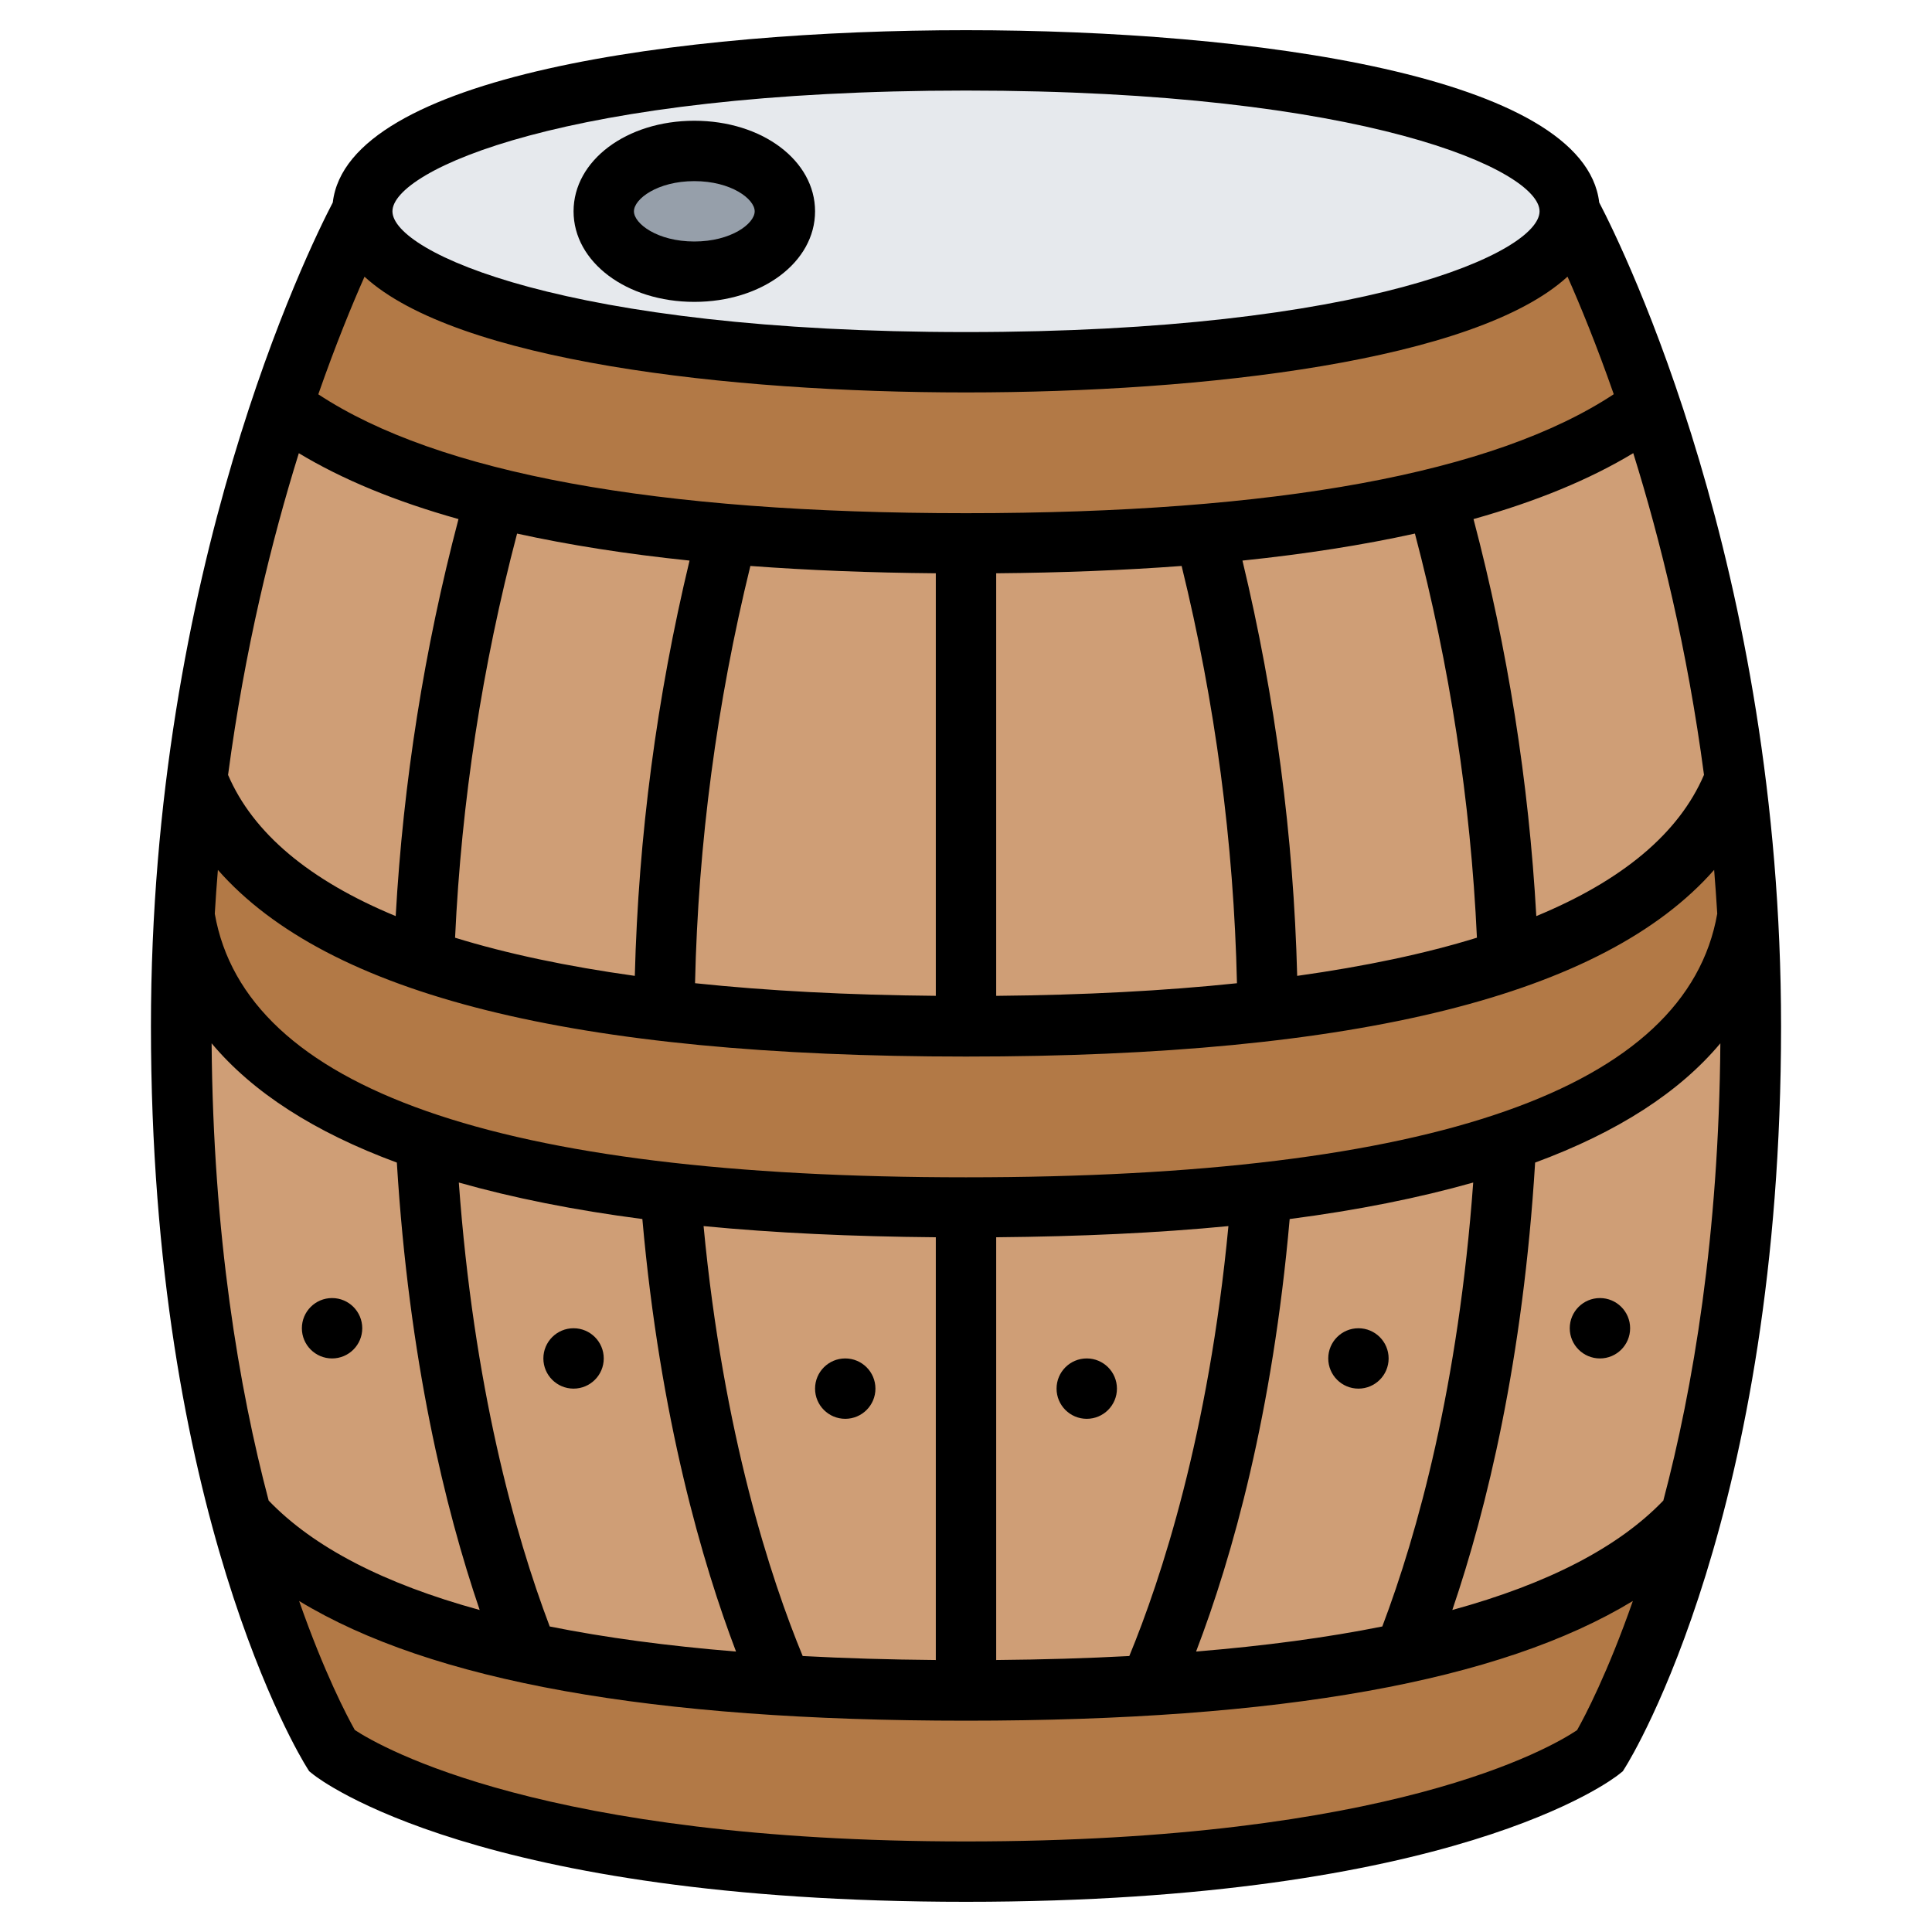 <svg id="Layer_5" enable-background="new 0 0 64 64" height="512" viewBox="0 0 64 64" width="512" xmlns="http://www.w3.org/2000/svg"><g><g><g><path d="m57.89 30.35c-.55 3.37-3.22 5.87-7.99 7.48-2.24.76-4.95 1.32-8.11 1.68-2.88.33-6.14.49-9.79.49s-6.91-.16-9.79-.49c-3.16-.36-5.87-.92-8.11-1.68-4.77-1.61-7.44-4.11-7.99-7.48-.07 1.18-.11 2.4-.11 3.65 0 6.88.92 12.28 1.98 16.2 1.86 2.06 5.02 3.58 9.48 4.54 2.43.52 5.25.89 8.45 1.08 1.89.12 3.92.18 6.09.18s4.2-.06 6.1-.18c3.2-.19 6.01-.56 8.44-1.08 4.46-.96 7.63-2.48 9.48-4.54l.01-.01c1.05-3.92 1.97-9.32 1.97-16.19 0-1.25-.04-2.47-.11-3.65z" fill="#cf9e76"/></g><g><path d="m54.66 13.44c-1.71 1.3-4.07 2.32-7.07 3.06-2.2.54-4.76.94-7.67 1.19-2.4.21-5.04.31-7.92.31s-5.52-.1-7.92-.31c-2.91-.25-5.47-.65-7.67-1.19-3-.74-5.36-1.76-7.07-3.06-1.06 3.17-2.18 7.39-2.82 12.38 1 2.63 3.52 4.62 7.52 5.99 2.2.74 4.86 1.3 7.96 1.67 2.93.35 6.27.52 10 .52s7.07-.17 10-.52c3.11-.37 5.77-.93 7.97-1.67v-.01c4-1.36 6.51-3.36 7.51-5.98-.64-4.99-1.76-9.21-2.82-12.38z" fill="#cf9e76"/></g><g><path d="m46.54 54.74c4.46-.96 7.63-2.48 9.48-4.54-1.4 5.2-3.02 7.8-3.02 7.8s-5 4-21 4-21-4-21-4-1.62-2.6-3.02-7.8c1.86 2.06 5.02 3.58 9.48 4.54 2.43.52 5.25.89 8.45 1.08 1.89.12 3.92.18 6.09.18s4.2-.06 6.1-.18c3.2-.19 6.01-.56 8.44-1.08z" fill="#b27946"/></g><g><path d="m49.9 37.83c-2.24.76-4.95 1.32-8.11 1.68-2.88.33-6.14.49-9.79.49s-6.91-.16-9.79-.49c-3.16-.36-5.87-.92-8.11-1.68-4.77-1.61-7.44-4.11-7.99-7.48.08-1.57.23-3.08.41-4.53 1 2.63 3.52 4.62 7.52 5.99 2.2.74 4.86 1.3 7.96 1.67 2.93.35 6.27.52 10 .52s7.07-.17 10-.52c3.11-.37 5.77-.93 7.97-1.67v-.01c4-1.36 6.51-3.36 7.51-5.98.18 1.45.33 2.96.41 4.53-.55 3.37-3.22 5.87-7.99 7.48z" fill="#b27946"/></g><g><path d="m52 7s1.28 2.34 2.66 6.44c-1.71 1.3-4.07 2.32-7.07 3.06-2.2.54-4.76.94-7.67 1.19-2.4.21-5.04.31-7.92.31s-5.52-.1-7.92-.31c-2.91-.25-5.47-.65-7.67-1.19-3-.74-5.36-1.76-7.07-3.06 1.38-4.1 2.66-6.44 2.66-6.44 0 2.76 7.85 5 20 5s20-2.24 20-5z" fill="#b27946"/></g><g><path d="m12 7c0-2.76 7.85-5 20-5s20 2.24 20 5-7.85 5-20 5-20-2.24-20-5z" fill="#e6e9ed"/></g><g><ellipse cx="23" cy="7" fill="#969faa" rx="3" ry="2"/></g></g><g><path d="m52.976 6.707c-.491-4.204-11.506-5.707-20.976-5.707s-20.485 1.503-20.976 5.707c-.809 1.551-6.024 12.145-6.024 27.293 0 16.102 4.941 24.193 5.152 24.53l.09.145.133.106c.216.172 5.46 4.219 21.625 4.219s21.409-4.047 21.625-4.219l.133-.106.09-.145c.211-.337 5.152-8.428 5.152-24.53 0-15.148-5.215-25.742-6.024-27.293zm2.124 43.001c-1.482 1.545-3.816 2.755-6.99 3.625 1.146-3.363 2.344-8.295 2.743-14.821 2.736-1.01 4.779-2.33 6.136-3.951-.048 6.371-.905 11.423-1.889 15.147zm-48.09-15.147c1.357 1.621 3.4 2.941 6.136 3.951.399 6.526 1.597 11.457 2.744 14.821-3.173-.87-5.507-2.08-6.99-3.624-.984-3.724-1.841-8.777-1.89-15.148zm5.065-25.395c3.044 2.788 12.024 3.834 19.925 3.834 7.903 0 16.884-1.046 19.926-3.836.417.94.958 2.254 1.532 3.895-3.963 2.614-11.17 3.941-21.458 3.941-10.286 0-17.492-1.327-21.456-3.938.574-1.642 1.114-2.956 1.531-3.896zm10.767 9.404c-1.086 4.518-1.694 9.134-1.813 13.757-2.242-.314-4.237-.733-5.954-1.264.21-4.517.9-9.012 2.054-13.387 1.723.378 3.626.678 5.713.894zm2.015.178c1.912.143 3.961.224 6.143.243v13.997c-2.911-.026-5.574-.165-7.976-.418.105-4.645.72-9.286 1.833-13.822zm8.143.243c2.182-.019 4.231-.1 6.143-.243 1.113 4.535 1.728 9.176 1.833 13.823-2.402.252-5.065.391-7.976.418zm9.971 13.336c-.119-4.624-.727-9.24-1.813-13.757 2.087-.216 3.99-.515 5.713-.895 1.154 4.374 1.844 8.868 2.054 13.387-1.717.532-3.712.95-5.954 1.265zm7.921-1.98c-.248-4.44-.947-8.852-2.08-13.152 2.089-.586 3.853-1.315 5.292-2.184.899 2.882 1.791 6.492 2.343 10.657-.829 1.935-2.703 3.499-5.555 4.679zm-35.704-13.152c-1.133 4.302-1.831 8.714-2.08 13.152-2.851-1.18-4.724-2.743-5.553-4.677.552-4.161 1.445-7.773 2.344-10.657 1.439.868 3.201 1.597 5.289 2.182zm16.812 17.805c12.983 0 21.134-2.035 24.783-6.184.039.478.073.962.103 1.451-1.016 5.794-9.384 8.733-24.886 8.733-15.501 0-23.868-2.939-24.885-8.731.029-.49.063-.974.103-1.452 3.649 4.149 11.8 6.183 24.782 6.183zm-13.79 18.879c-1.167-3.082-2.521-7.968-3.011-14.706 1.795.508 3.816.914 6.08 1.209.586 6.621 2.004 11.439 3.103 14.328-2.277-.186-4.337-.462-6.172-.831zm8.38.979c-1.054-2.555-2.629-7.343-3.283-14.242 2.338.227 4.913.346 7.693.37v14.004c-1.543-.013-3.013-.057-4.41-.132zm6.41-13.872c2.78-.025 5.355-.143 7.693-.37-.655 6.908-2.236 11.702-3.283 14.242-1.397.075-2.867.119-4.41.132zm9.722-.604c2.265-.295 4.285-.701 6.08-1.209-.491 6.739-1.845 11.625-3.011 14.706-1.835.368-3.894.644-6.169.83 1.209-3.159 2.534-7.897 3.1-14.327zm-10.722-37.382c13.263 0 19 2.648 19 4s-5.737 4-19 4-19-2.648-19-4 5.737-4 19-4zm20.243 54.313c-.868.583-6.156 3.687-20.243 3.687-13.971 0-19.373-3.119-20.246-3.691-.258-.459-1.012-1.893-1.845-4.274 4.383 2.661 11.662 3.965 22.091 3.965 10.43 0 17.709-1.304 22.091-3.966-.836 2.388-1.592 3.824-1.848 4.279z"/><path d="m23 10c2.243 0 4-1.317 4-3s-1.757-3-4-3-4 1.317-4 3 1.757 3 4 3zm0-4c1.221 0 2 .592 2 1s-.779 1-2 1-2-.592-2-1 .779-1 2-1z"/><circle cx="28" cy="46" r="1"/><circle cx="36" cy="46" r="1"/><circle cx="45" cy="45" r="1"/><circle cx="53" cy="44" r="1"/><circle cx="19" cy="45" r="1"/><circle cx="11" cy="44" r="1"/></g></g></svg>